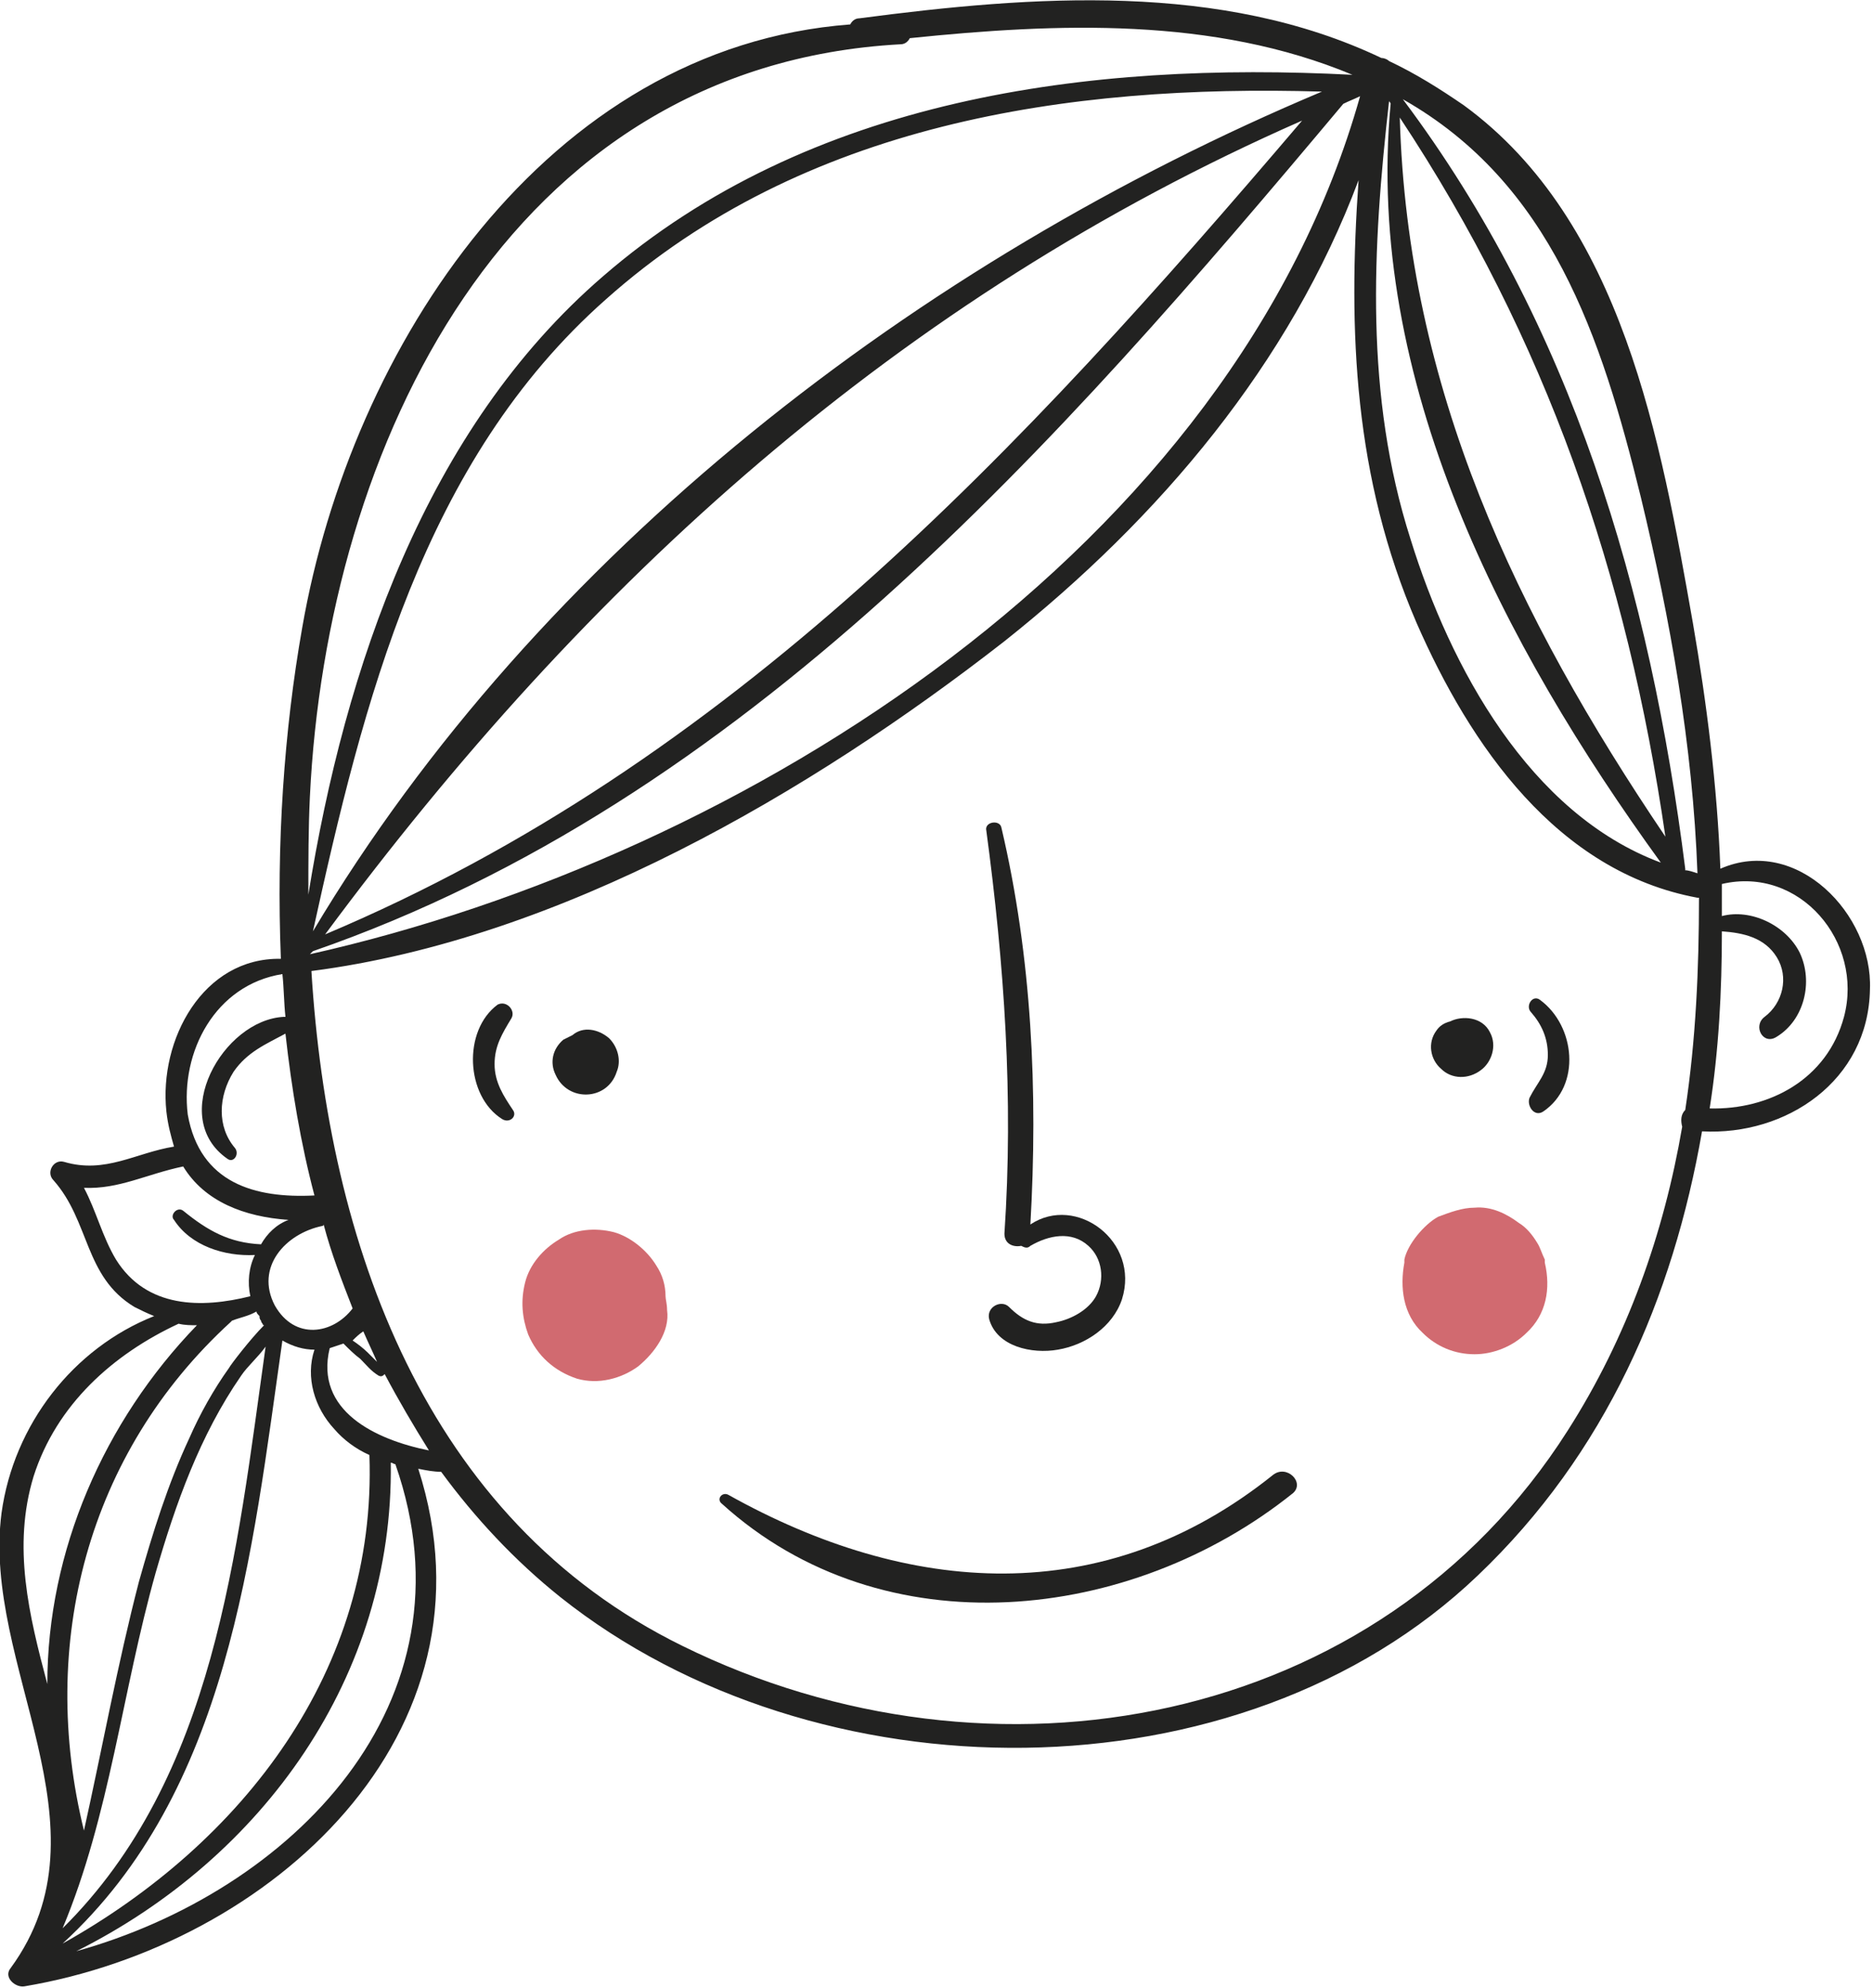 <?xml version="1.0" encoding="utf-8"?>
<!-- Generator: Adobe Illustrator 22.0.0, SVG Export Plug-In . SVG Version: 6.00 Build 0)  -->
<svg version="1.1" id="OBJECTS" xmlns="http://www.w3.org/2000/svg" xmlns:xlink="http://www.w3.org/1999/xlink" x="0px" y="0px"
	 viewBox="0 0 122.7 130.2" style="enable-background:new 0 0 122.7 130.2;" xml:space="preserve">
<style type="text/css">
	.st0{fill:#222221;}
	.st1{fill:#D16A70;}
</style>
<g>
	<path class="st0" d="M112.7,56.9c-0.2-5.4-0.9-10.9-1.8-16.1c-2.1-11.9-4.6-26.3-15-33.9c-1.6-1.1-3.2-2.1-4.9-2.9
		c-0.1-0.1-0.3-0.2-0.5-0.2C80-1.2,67.7-0.3,56.3,1.2c-0.3,0-0.5,0.2-0.6,0.4C35.8,3.1,23,22.7,19.8,41.1
		c-1.2,6.8-1.7,14.2-1.4,21.7c-5.1-0.1-8,5.3-7.5,10c0.1,0.9,0.3,1.6,0.5,2.3c-2.5,0.4-4.5,1.8-7.2,1c-0.7-0.2-1.2,0.7-0.7,1.2
		c2.4,2.7,2,6.3,5.3,8.3c0.4,0.2,0.8,0.4,1.3,0.6c-5.3,2.1-9.2,7.1-10,12.9c-1.3,10,7.4,20.5,0.6,29.8c-0.5,0.6,0.3,1.3,0.9,1.2
		c16.1-2.7,31.4-16.5,25.8-33.9c0.5,0.1,1,0.2,1.5,0.2c2.2,3,4.8,5.8,7.8,8.2c16.7,13.3,44.5,13.5,60.1-1.4
		c8.4-8,12.8-18.2,14.7-29.1c5.5,0.3,10.9-3.3,11-9.3C122.7,59.9,117.7,54.7,112.7,56.9z M107.5,32.6c1.9,7.9,3.4,16.2,3.7,24.6
		c-0.3-0.1-0.6-0.2-0.8-0.2c0,0,0-0.1,0-0.1c-2.3-18.2-7.4-35.6-18.5-50.4C101.6,12,104.9,22,107.5,32.6z M109.1,54.8
		C99.3,40.3,92.2,25.4,91.7,7.7C101.3,22.2,106.6,37.6,109.1,54.8z M91,6.6c0,0.1,0.1,0.1,0.1,0.2c-1.7,18.1,7.4,35.5,17.7,49.7
		c-8.6-3.2-13.8-12.8-16.4-21.2C89.4,25.9,89.9,16.3,91,6.6z M85.3,7.9C66.9,29.5,47.9,50,21.3,61.2C38.4,38.1,58.9,19.5,85.3,7.9z
		 M20.5,61c3.3-15,7.2-30.8,19.2-41.4C52.6,8.1,69.9,5.5,86.6,6C60.2,17.1,35.3,36.2,20.5,61z M20.5,62.3
		C48.8,52.5,69.3,29.1,88,6.8c0.4-0.2,0.7-0.3,1.1-0.5c-8.3,29.5-40.2,49.8-68.8,56.2C20.4,62.4,20.5,62.3,20.5,62.3z M20.3,52.2
		C21.4,29.3,33.2,4.3,59,2.9c0.3,0,0.5-0.2,0.6-0.4c9.7-1,19.9-1.4,29,2.4C71.3,4,53,6.4,39.5,18.1c-11.6,10-16.9,25.6-19.3,40.5
		C20.2,56.4,20.2,54.3,20.3,52.2z M18.5,63.8c0.1,0.9,0.1,1.9,0.2,2.8c0,0,0,0-0.1,0c-4,0.2-7.6,6.6-3.7,9.3
		c0.4,0.3,0.8-0.3,0.5-0.7c-1.2-1.4-1.1-3.4-0.1-5c0.9-1.3,2.1-1.8,3.4-2.5c0.4,3.6,1,7.2,1.9,10.6c-3.9,0.2-7.5-0.8-8.3-5.3
		C11.8,68.9,14.1,64.5,18.5,63.8z M18,85.5c-1.3-2.5,0.7-4.7,3.1-5.2c0.1,0,0.1-0.1,0.1-0.1c0.5,1.9,1.2,3.7,1.9,5.5
		C21.8,87.4,19.3,87.8,18,85.5z M23.8,87.2c0.3,0.7,0.6,1.3,0.9,2c-0.2-0.2-0.4-0.4-0.6-0.6c-0.3-0.3-0.7-0.6-1-0.8
		C23.3,87.6,23.5,87.4,23.8,87.2z M7.6,82.5c-0.9-1.5-1.3-3.2-2.1-4.7c2.3,0.1,4.1-0.9,6.5-1.4c1.4,2.3,4,3.3,6.9,3.5
		c-0.8,0.3-1.4,0.9-1.8,1.6c-2.1-0.1-3.5-0.9-5.1-2.2c-0.4-0.3-0.9,0.3-0.6,0.6c1.1,1.7,3.3,2.4,5.3,2.3c-0.4,0.8-0.5,1.8-0.3,2.7
		C13.2,85.7,9.6,85.7,7.6,82.5z M10.2,103c1.3-4.5,2.9-9,5.6-12.9c0.4-0.6,1.1-1.2,1.6-1.9c-1.9,13.5-3.3,28.2-13.3,38.1
		C7.2,118.9,8,110.8,10.2,103z M15.1,86.6c0,0,0.1-0.1,0.1-0.1c0.5-0.2,1.1-0.3,1.6-0.6c0,0.1,0.1,0.2,0.2,0.3c0,0.1,0,0.2,0.1,0.3
		c0,0.1,0.1,0.2,0.1,0.2c0,0,0,0.1,0.1,0.1c-0.9,0.9-2.2,2.6-2.3,2.8c-1,1.4-1.9,3-2.6,4.6c-1.4,3-2.4,6.2-3.3,9.4
		c-1.4,5.4-2.4,10.9-3.6,16.3C2.5,107.7,5.7,95.2,15.1,86.6z M3.1,110.3c-1.2-4.5-2.3-9-0.9-13.6c1.5-4.7,5.2-8,9.5-10
		c0.4,0.1,0.8,0.1,1.2,0.1C6.8,93.1,3.1,101.6,3.1,110.3z M18.5,87.8c0.7,0.4,1.4,0.6,2.1,0.6c-0.6,1.8,0,3.8,1.3,5.2
		c0.6,0.7,1.4,1.3,2.3,1.7c0.5,14.1-8.3,25.4-20.1,32C15,117.3,16.5,101.8,18.5,87.8z M5,127.8c12.2-6.1,20.8-18,20.6-32
		c0.1,0,0.2,0.1,0.3,0.1C31.4,111.6,19,123.9,5,127.8z M21.6,88.3c0.3-0.1,0.6-0.2,0.9-0.3c0.4,0.4,0.7,0.7,1.1,1
		c0.4,0.4,0.7,0.8,1.2,1.1c0.2,0.1,0.3,0,0.4-0.1c0.9,1.7,1.9,3.4,2.9,5C24.6,94.3,20.6,92.4,21.6,88.3z M110.4,72.7
		c-0.3,0.3-0.3,0.7-0.2,1.1c-1.2,7-3.6,13.8-7.5,19.9c-12.4,19.5-37.7,24.1-58,14.1c-16.9-8.3-23.2-26.4-24.3-44.2
		c16.3-2.1,32.7-11.7,45.4-21.6C76,33.9,84.5,23.8,89,11.8c-0.7,9.9-0.3,19.5,3.8,29c3.5,8,9.2,16.3,18.4,18c0,0,0,0,0.1,0
		C111.3,63.4,111.1,68.1,110.4,72.7z M112,72.6c0.6-3.8,0.8-7.7,0.8-11.6c1.4,0.1,2.8,0.4,3.6,1.7c0.8,1.3,0.4,3-0.8,3.9
		c-0.8,0.6-0.1,1.9,0.8,1.3c1.8-1.1,2.4-3.6,1.5-5.5c-0.9-1.8-3.2-2.9-5.1-2.4c0-0.7,0-1.4,0-2.1c5.1-1.2,9.3,3.8,8,8.7
		C119.7,70.7,115.9,72.7,112,72.6z"/>
	<path class="st0" d="M67.5,80.2c0.5-8.7,0.1-17.5-1.9-26c-0.1-0.5-1-0.4-1,0.1c1.2,8.9,1.8,17.6,1.2,26.5c0,0.7,0.6,0.9,1.1,0.8
		c0.2,0.1,0.4,0.2,0.6,0c1.2-0.7,2.7-1,3.8,0c0.9,0.8,1.1,2.2,0.5,3.3c-0.5,0.9-1.6,1.5-2.6,1.7c-1.3,0.3-2.2-0.1-3.1-1
		c-0.5-0.5-1.5,0-1.3,0.8c0.5,1.8,2.8,2.3,4.5,2c1.8-0.3,3.6-1.5,4.2-3.3C74.7,81.3,70.5,78.2,67.5,80.2z"/>
	<path class="st0" d="M39.9,68c-0.7-0.6-1.7-0.8-2.4-0.2c0,0,0,0,0,0c-0.2,0.1-0.4,0.2-0.6,0.3c-0.7,0.6-0.9,1.5-0.5,2.3
		c0.8,1.8,3.4,1.7,4-0.2C40.7,69.5,40.5,68.6,39.9,68z"/>
	<path class="st0" d="M97.6,67.6c-0.5-1-1.8-1.1-2.6-0.7c-0.4,0.1-0.7,0.3-0.9,0.6c-0.6,0.8-0.4,1.9,0.3,2.5
		c0.7,0.7,1.8,0.7,2.6,0.1C97.7,69.6,98.1,68.5,97.6,67.6z"/>
	<path class="st0" d="M33.6,72.7c-0.6-0.9-1.2-1.8-1.2-3c0-1.2,0.5-2,1.1-3c0.3-0.5-0.3-1.2-0.9-0.9c-2.3,1.7-2.1,6,0.3,7.5
		C33.4,73.6,33.9,73.1,33.6,72.7z"/>
	<path class="st0" d="M100.9,65.5c-0.5-0.4-1,0.4-0.6,0.8c0.7,0.8,1.1,1.7,1.1,2.8c0,1.2-0.7,1.8-1.2,2.8c-0.2,0.5,0.3,1.3,0.9,0.9
		C103.6,71.1,103.2,67.2,100.9,65.5z"/>
	<path class="st0" d="M83.4,96.6c-11.1,8.9-23.9,7.9-35.7,1.3c-0.4-0.2-0.8,0.3-0.4,0.6c10.6,9.6,26.8,7.8,37.4-0.7
		C85.5,97.1,84.3,95.9,83.4,96.6z"/>
	<path class="st1" d="M43.7,85.8c0-0.4-0.1-0.7-0.1-0.9c0-0.7-0.2-1.4-0.6-2c-0.6-1-1.7-1.9-2.8-2.2c-1.2-0.3-2.6-0.2-3.6,0.5
		c-1,0.6-1.9,1.6-2.2,2.8c-0.3,1.2-0.2,2.3,0.2,3.4c0.6,1.4,1.7,2.4,3.2,2.9c1.4,0.4,2.9,0,4-0.8C42.9,88.6,43.9,87.2,43.7,85.8z"/>
	<path class="st1" d="M101.2,82.7c0-0.1,0-0.1,0-0.2c-0.2-0.4-0.3-0.8-0.5-1.1c-0.3-0.5-0.7-1-1.2-1.3c-0.8-0.6-1.8-1.1-2.9-1
		c-0.8,0-1.6,0.3-2.4,0.6c-0.9,0.5-2,1.8-2.2,2.8c0,0.1,0,0.1,0,0.2c-0.3,1.6-0.1,3.4,1.2,4.6c0.9,0.9,2.1,1.4,3.4,1.4
		c1.2,0,2.5-0.5,3.4-1.4C101.3,86.1,101.6,84.4,101.2,82.7z"/>
</g>
</svg>
